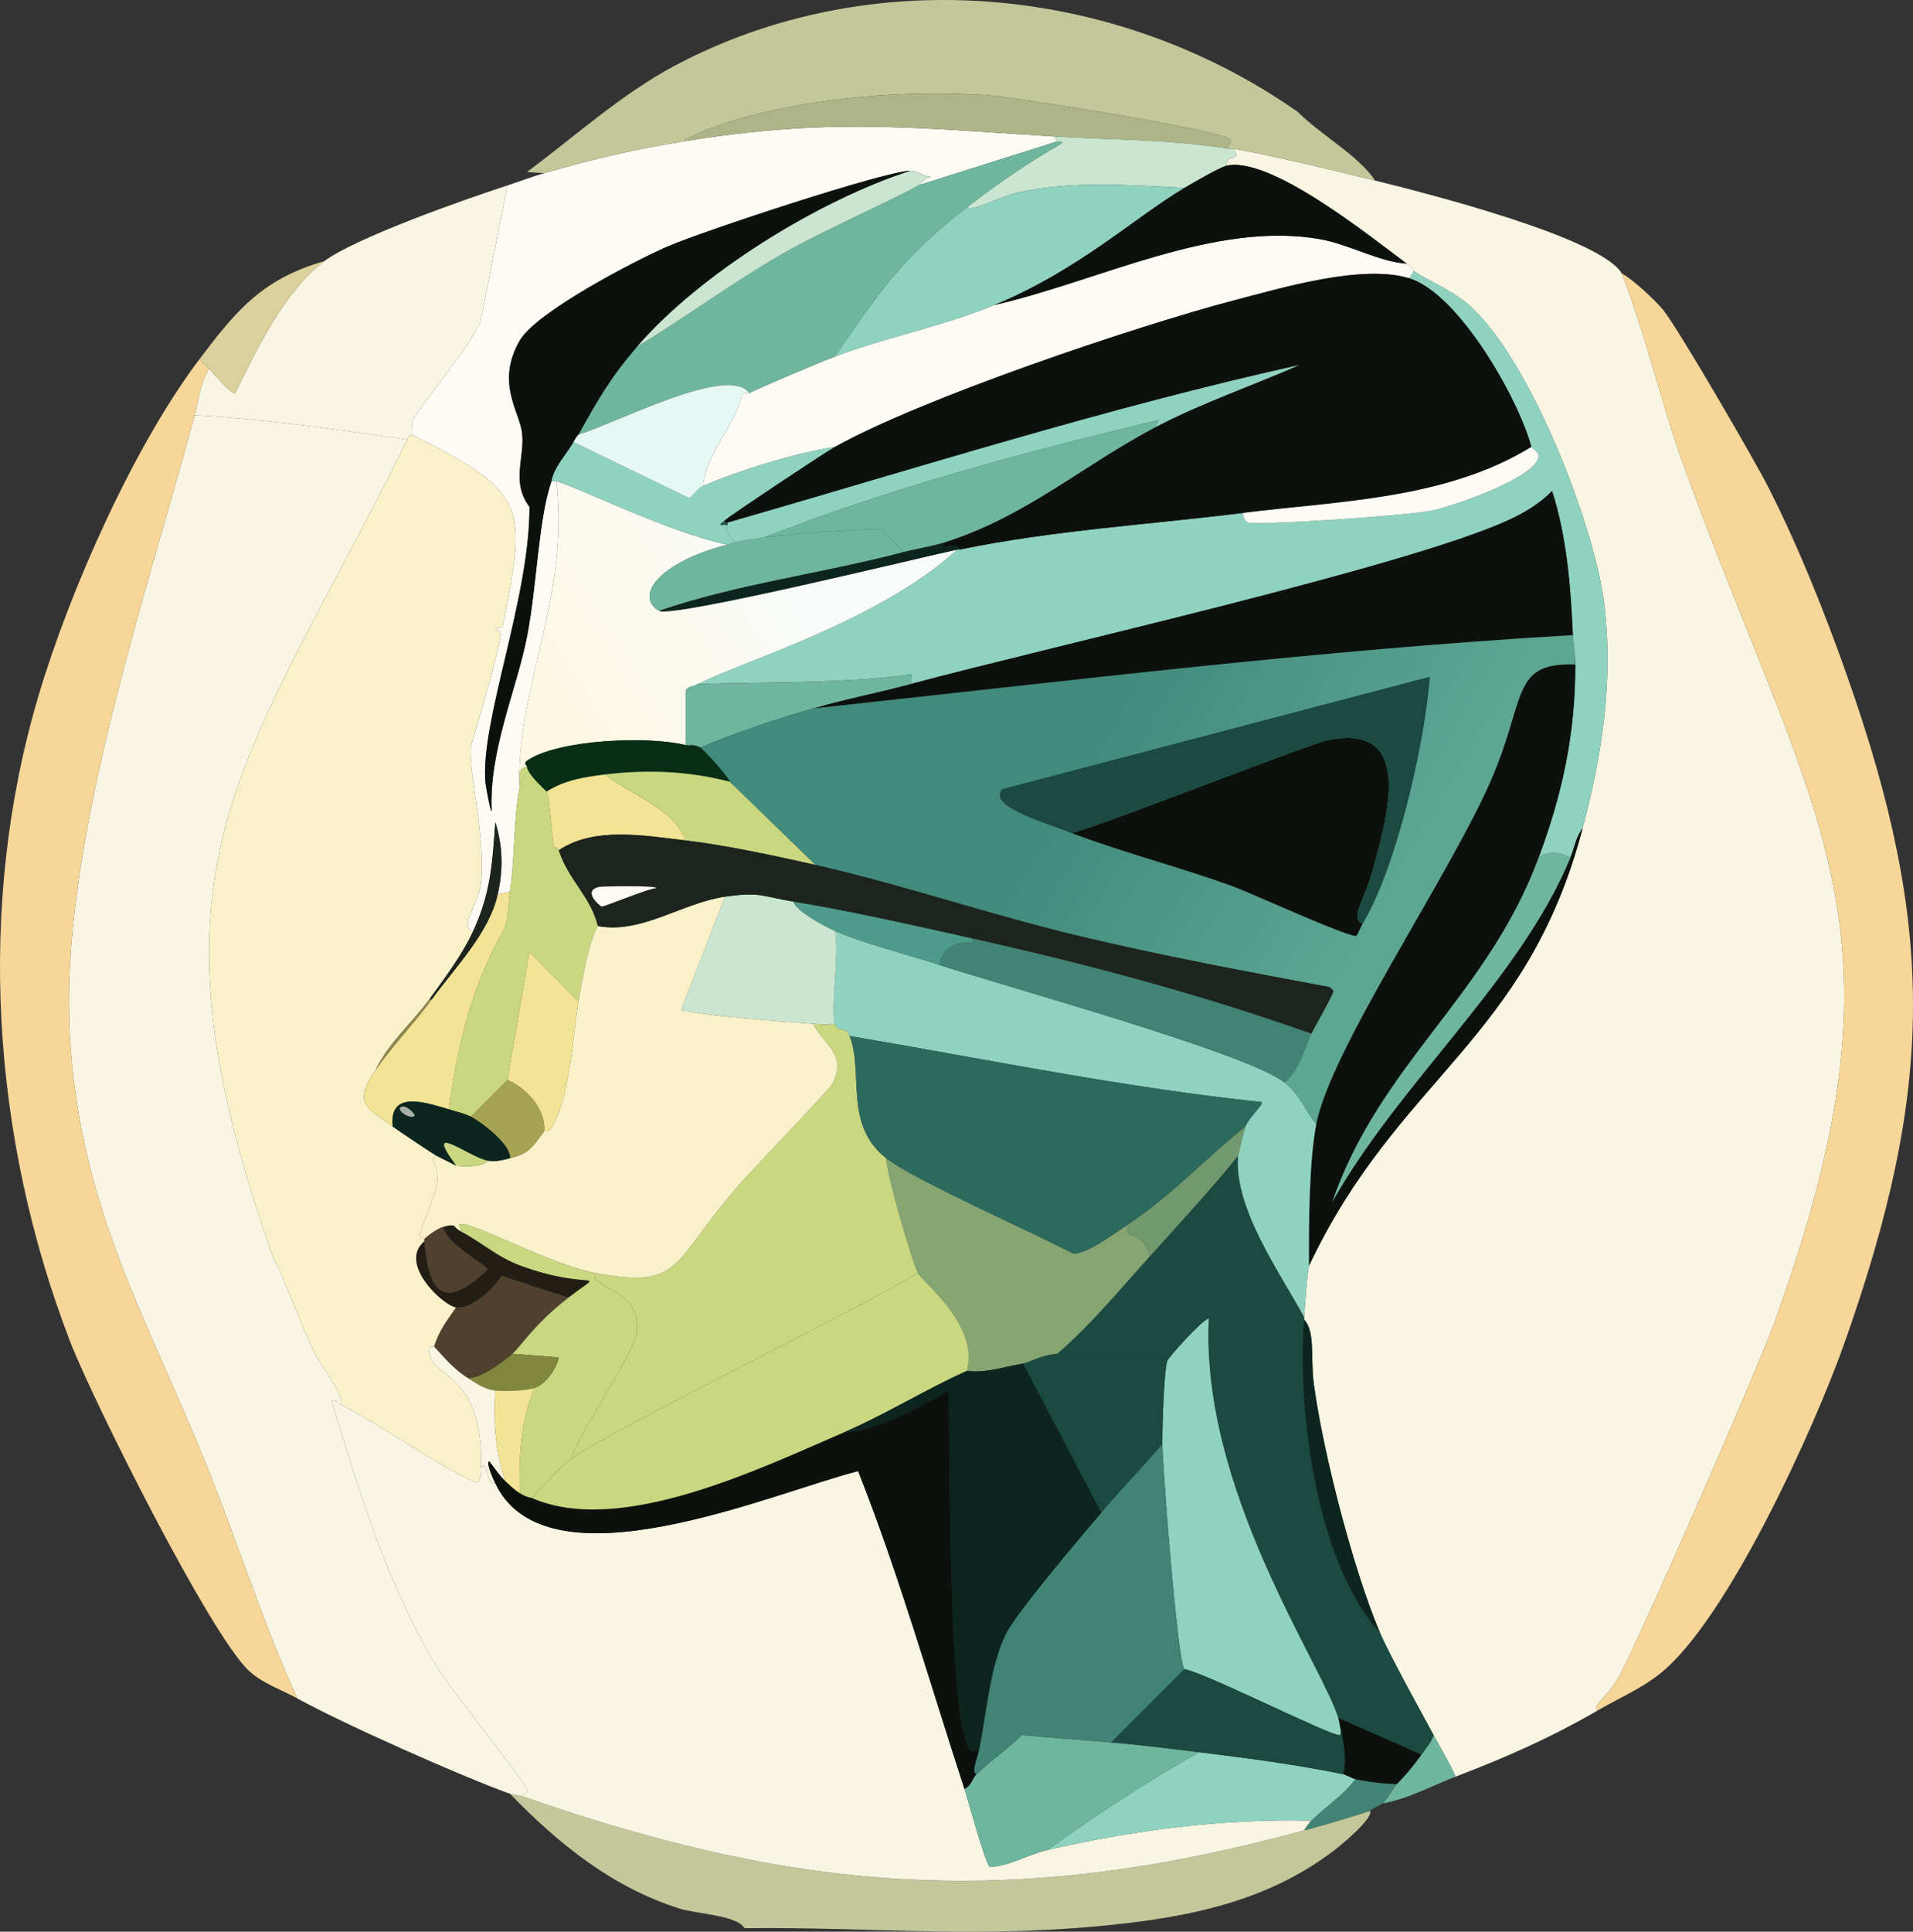 <?xml version="1.0" encoding="UTF-8"?><svg id="uuid-b4408271-31e4-4d8a-9d0e-747ab033be5b" xmlns="http://www.w3.org/2000/svg" xmlns:xlink="http://www.w3.org/1999/xlink" viewBox="0 0 391.257 394.952"><rect x="0" y="0" width="391.257" height="394.952" fill="#333333" stroke="none"/><defs><style>.uuid-efec60f4-d8bf-4afc-8d44-2a1964d04693{fill:url(#uuid-aae0901c-3984-4f97-bc58-df44bd0d001e);}.uuid-efec60f4-d8bf-4afc-8d44-2a1964d04693,.uuid-3dc5cddc-22de-4df7-90e4-74a5591a0b64,.uuid-538890f4-6350-4137-9630-271a90b751f5,.uuid-365efebd-56fd-46b4-8372-b3daff3376fa,.uuid-735b513a-ca0b-491f-9417-1b5103b659f3,.uuid-18827e9b-8fee-4c4d-a5d3-34da168988dd,.uuid-9e227dba-d76e-4385-9f0c-31840b4fe663,.uuid-7ab543af-fd13-40e7-9644-130966615710,.uuid-fa2feb2f-3957-4708-9e67-16e81624e26a,.uuid-5ecc1f0e-7c02-41d8-ba83-e4df12b202ed,.uuid-110cbe0e-882e-44bd-ba0c-0e6f797eaa3e,.uuid-4b1aec2f-0ac5-4f68-8d17-e9de720a9d1c,.uuid-1dfeb93a-a031-4ffc-9cf1-da48897096de,.uuid-f4dd3f93-70ce-4e71-b986-412460e5b0e3,.uuid-388d3bf6-b199-4aca-8bfe-34e576e06abc,.uuid-ff3f91b0-7c35-4bbc-8b08-6212f822cdd3,.uuid-9e8a008e-161c-41ec-9b72-520a283f032c,.uuid-947f25f9-2166-4fc3-8508-0267f096ee32,.uuid-8a8c7a56-2992-4f51-81d8-e57b73949a2f,.uuid-02ba17a2-f8b4-4462-a8eb-fb3ce64f673f,.uuid-7af5798e-4398-4619-ad5b-49661ea21d29,.uuid-f91fb1ad-904d-484f-86d0-2c218a85ba32,.uuid-7737646c-a9e9-4e54-98b5-a00ca278f016,.uuid-319713e8-9fe6-4582-9e5d-e38475273b4b,.uuid-26f3c3cd-5b38-4cc1-9cfd-a887b6dce06b,.uuid-bb358d57-bd07-4cc1-8e34-b69c0675100b,.uuid-49711fb7-b550-48cb-bd7b-0b0f0c7eb0a2,.uuid-0ac890a6-a567-471a-9691-7ae23ce17271,.uuid-c3c5daab-7fd1-4730-bca3-58093eb59a63,.uuid-223c336c-7fb7-4741-9896-0f2f0a50f0fc,.uuid-0be4a7ef-0f4c-4735-a8e6-bf9ed1d71799,.uuid-6d45c5e6-aa73-432f-a24b-abb4d774a85e{stroke-width:0px;}.uuid-3dc5cddc-22de-4df7-90e4-74a5591a0b64{fill:#dcd19c;}.uuid-538890f4-6350-4137-9630-271a90b751f5{fill:#082f16;}.uuid-365efebd-56fd-46b4-8372-b3daff3376fa{fill:#adb588;}.uuid-735b513a-ca0b-491f-9417-1b5103b659f3{fill:#85a573;}.uuid-18827e9b-8fee-4c4d-a5d3-34da168988dd{fill:#90d2c0;}.uuid-9e227dba-d76e-4385-9f0c-31840b4fe663{fill:#e6f8f4;}.uuid-7ab543af-fd13-40e7-9644-130966615710{fill:#f6d699;}.uuid-fa2feb2f-3957-4708-9e67-16e81624e26a{fill:#a8afa9;}.uuid-5ecc1f0e-7c02-41d8-ba83-e4df12b202ed{fill:url(#uuid-8fee3416-b660-4ab3-bfca-165cacdd6ea3);}.uuid-110cbe0e-882e-44bd-ba0c-0e6f797eaa3e{fill:#2b6a5d;}.uuid-4b1aec2f-0ac5-4f68-8d17-e9de720a9d1c{fill:#418374;}.uuid-1dfeb93a-a031-4ffc-9cf1-da48897096de{fill:#1a4a40;}.uuid-f4dd3f93-70ce-4e71-b986-412460e5b0e3{fill:#cae6d0;}.uuid-388d3bf6-b199-4aca-8bfe-34e576e06abc{fill:#0c251e;}.uuid-ff3f91b0-7c35-4bbc-8b08-6212f822cdd3{fill:#a6a453;}.uuid-9e8a008e-161c-41ec-9b72-520a283f032c{fill:#4e9b8b;}.uuid-947f25f9-2166-4fc3-8508-0267f096ee32{fill:#c9d880;}.uuid-8a8c7a56-2992-4f51-81d8-e57b73949a2f{fill:#91894e;}.uuid-02ba17a2-f8b4-4462-a8eb-fb3ce64f673f{fill:#fdfbf4;}.uuid-7af5798e-4398-4619-ad5b-49661ea21d29{fill:#1d241e;}.uuid-f91fb1ad-904d-484f-86d0-2c218a85ba32{fill:#f9f1ca;}.uuid-7737646c-a9e9-4e54-98b5-a00ca278f016{fill:#231e15;}.uuid-319713e8-9fe6-4582-9e5d-e38475273b4b{fill:#50412f;}.uuid-26f3c3cd-5b38-4cc1-9cfd-a887b6dce06b{fill:#81873e;}.uuid-bb358d57-bd07-4cc1-8e34-b69c0675100b{fill:#f8f6e2;}.uuid-49711fb7-b550-48cb-bd7b-0b0f0c7eb0a2{fill:#72996d;}.uuid-0ac890a6-a567-471a-9691-7ae23ce17271{fill:#f3e495;}.uuid-c3c5daab-7fd1-4730-bca3-58093eb59a63{fill:#2c5950;}.uuid-223c336c-7fb7-4741-9896-0f2f0a50f0fc{fill:#6fb69f;}.uuid-0be4a7ef-0f4c-4735-a8e6-bf9ed1d71799{fill:#0d110d;}.uuid-6d45c5e6-aa73-432f-a24b-abb4d774a85e{fill:#c4c799;}</style><linearGradient id="uuid-8fee3416-b660-4ab3-bfca-165cacdd6ea3" x1="154.381" y1="108.421" x2="106.377" y2="138.166" gradientUnits="userSpaceOnUse"><stop offset="0" stop-color="#f9fbfa"/><stop offset="1" stop-color="#fdf8e2"/></linearGradient><linearGradient id="uuid-aae0901c-3984-4f97-bc58-df44bd0d001e" x1="176.678" y1="113.896" x2="287.584" y2="178.674" gradientUnits="userSpaceOnUse"><stop offset=".444" stop-color="#418a7c"/><stop offset="1" stop-color="#5da692"/></linearGradient></defs><g id="uuid-ad22b6d2-7df4-4a57-bf09-bef02a9c8082"><path class="uuid-bb358d57-bd07-4cc1-8e34-b69c0675100b" d="M281.212,36.907c9.626,2.388,46.055,11.548,50.476,18.991,5.112,13.136,8.177,27.008,12.994,40.231,26.721,73.355,47.724,93.406,17.991,174.916-3.29,9.02-28.386,66.625-31.985,72.465-2.262,3.671-5.101,5.343-3.998,6.247-9.655,5.596-18.588,9.502-28.986,13.494-1.288-2.947-2.977-5.675-4.498-8.496-2.783-5.16-9.186-16.716-10.995-20.99-5.46-12.899-11.629-36.85-13.494-50.726-.731-5.442.355-10.769-1.999-13.244.013-.165-.015-.334,0-.5.312-3.499.44-7.027 1-10.495,18.276-38.645,44.467-45.848,55.973-89.457,3.923-14.87,6.243-29.782,4.498-45.228-1.841-16.298-15.262-50.802-27.737-61.72-3.869-3.387-8.712-5.078-11.245-6.997-.085-.064-.312-.622-1.499-1.499-7.446-5.498-28.035-22.194-36.982-19.99.352-2.688,3.446-.88,1.499-3.498,6.306.984,21.821,4.72,28.986,6.497Z"/><path class="uuid-bb358d57-bd07-4cc1-8e34-b69c0675100b" d="M83.307,89.882c-33.734,68.038-56.005,86.186-27.487,167.17,3.273,6.26,5.334,13.195,8.496,19.491,1.49,2.966,5.877,8.399,5.497,10.745-.768-.344-1.513-1.587-1.999-.75,5.83,18.76,11.518,38.102,21.989,54.974,2.31,3.722,17.772,22.985,17.991,24.488.157,1.077-.952.458-1,1.249-.324-.113-1.569-.166-2.499-.5-9.956-3.572-34.19-14.352-43.479-19.491-7.278-15.864-12.42-32.59-18.991-48.727-12.004-29.481-25.291-51.36-27.487-85.959-2.439-38.428,15.139-89.398,25.488-127.689,14.56.804,29.022,2.897,43.479,4.998Z"/><path class="uuid-7ab543af-fd13-40e7-9644-130966615710" d="M340.183,63.395c3.077,3.815,18.688,30.709,21.49,36.233,6.167,12.157,11.453,25.388,15.992,38.232,18.395,52.046,18.009,84.672-.5,136.934-6.085,17.183-23.919,56.568-37.732,67.468-3.859,3.045-8.525,5.051-12.744,7.496-1.103-.904,1.736-2.576,3.998-6.247,3.599-5.84,28.694-63.445,31.985-72.465,29.732-81.509,8.729-101.561-17.991-174.916-4.817-13.223-7.882-27.095-12.994-40.231,2.335,1.271,6.926,5.551,8.496,7.496Z"/><path class="uuid-7ab543af-fd13-40e7-9644-130966615710" d="M42.826,75.389c-1.904,2.807-2.146,6.341-2.999,9.495-10.348,38.291-27.926,89.26-25.488,127.689,2.196,34.599,15.482,56.478,27.487,85.959,6.571,16.136,11.712,32.862,18.991,48.727-3.252-1.799-6.883-2.945-9.745-5.497-7.873-7.019-32.177-55.646-36.732-67.468C-1.715,232.628-4.874,185.27,7.843,142.357c6.38-21.53,19.461-51.086,32.984-68.967.542.872,1.357,1.302,1.999,1.999Z"/><path class="uuid-02ba17a2-f8b4-4462-a8eb-fb3ce64f673f" d="M215.743,27.912c.07.258.416.904.5 1q-14.243,4.498-28.486,8.996c.959-.594,1.558-1.832,2.999-1.749-2.315-.002-2.486-1.252-4.498-1.249-5.142.006-42.768,12.465-49.726,15.493-6.723,2.925-26.878,13.398-30.235,19.241-4.979,8.663.038,14.573.5,18.991.533,5.096-2.294,9.98,1.499,14.993.089,18.714-10.18,44.048-8.996,56.473.043.45.959,5.794,1.249,5.747-.554-12.582,5.104-24.74,7.247-35.733,2.039-10.46,2.262-23.734,4.998-31.735.325.037.753-.073 1,0,2.005,18.599-3.578,32.165-6.497,48.727-.528,2.998-1.398,10.811-1,13.743-1.326,7.035-.943,14.42-1.999,21.49l-2.499.5c1.117-5.018,1.068-9.778-.5-14.743-.611,8.536-.898,14.362-4.498,22.239-3.104.076,1.133-6.271,1.499-9.246,1.196-9.715-2.501-23.013-1.999-28.486,2.139-7.251,4.405-14.6,5.997-21.989.223-1.037.156-1.708-1-1.999.121-.491,1.403-.012,1.499-.5,4.895-24.788,5.422-27.183-18.491-39.231.235-.443-.235-2.329,0-2.749,2.857-5.111,10.954-13.748,13.993-20.49l5.497-27.737c2.546-.828,4.876-1.743,7.496-2.499,9.927-2.864,18.243-4.831,28.486-6.497,29.902-4.864,46.651-2.803,75.964-1Z"/><path class="uuid-6d45c5e6-aa73-432f-a24b-abb4d774a85e" d="M106.796,367.249c57.279,20.031,101.03,23.051,159.923,6.997,4.531-1.235,9.03-2.536,13.494-3.998.662,1.368-4.927,6.212-7.247,7.996-12.593,9.685-27.259,13.199-42.729,14.993-28.957,3.358-50.688.699-77.963 1-1.528-2.658-9.68-2.881-13.244-3.998-13.797-4.323-24.854-13.303-34.733-23.489.93.334,2.175.387,2.499.5Z"/><path class="uuid-bb358d57-bd07-4cc1-8e34-b69c0675100b" d="M103.797,37.907l-5.497,27.737c-3.039,6.742-11.136,15.379-13.993,20.49-.235.42.235,2.306,0,2.749-.033.062-.902.203-1.0 1-14.457-2.101-28.919-4.194-43.479-4.998.853-3.155,1.095-6.689,2.999-9.495.743.807,4.335,5.193,5.247,4.998,4.386-8.853,10.159-20.963,18.241-26.987,6.472-4.824,28.841-12.682,37.482-15.493Z"/><path class="uuid-3dc5cddc-22de-4df7-90e4-74a5591a0b64" d="M66.315,53.399c-8.082,6.024-13.856,18.134-18.241,26.987-.912.196-4.504-4.19-5.247-4.998-.642-.698-1.457-1.127-1.999-1.999,7.457-9.86,12.782-16.336,25.488-19.99Z"/><path class="uuid-223c336c-7fb7-4741-9896-0f2f0a50f0fc" d="M297.704,363.251c-4.961,1.904-9.679,4.546-14.993,5.497,1.064-.797,2.116-3.071,2.999-3.998,2.056-2.162,3.26-3.548,4.998-5.997.923-1.302,1.976-2.441,2.499-3.998,1.521,2.82,3.21,5.549,4.498,8.496Z"/><path class="uuid-f91fb1ad-904d-484f-86d0-2c218a85ba32" d="M96.8,190.334c-2.183,4.778-5.896,9.751-8.996,13.993-3.545,4.852-8.389,8.906-10.995,14.493-4.72,6.93-1.774,7.577,3.498,11.494,1.267.941,8.506,5.769,8.996,5.997-1.788.86.681,1.854,0,6.247-.178,1.147-2.827,7.683-3.498,9.995.577.789.997.687 1.0.75.006.166-.014.335,0,.5-5.448,4.538,3.869,13.175,6.497,13.494-1.88,2.783-3.46,4.681-4.498,7.996-.053.171-1.957-.493-.5,2.749,1.71,3.804,11.067,3.974,9.995,23.739-.701,1.179.639,2.114-3.748,0-5.3-2.554-19.807-12.286-24.738-14.493.379-2.346-4.008-7.779-5.497-10.745-3.162-6.295-5.223-13.231-8.496-19.491-28.518-80.984-6.247-99.131,27.487-167.17.097-.797.966-.937 1-1,23.913,12.048,23.386,14.443,18.491,39.231-.096.488-1.379.009-1.499.5,1.155.291,1.223.963 1,1.999-1.592,7.39-3.858,14.738-5.997,21.989-.502,5.473,3.195,18.771,1.999,28.486-.366,2.974-4.603,9.322-1.499,9.246Z"/><path class="uuid-bb358d57-bd07-4cc1-8e34-b69c0675100b" d="M69.813,287.287c4.931,2.208,19.438,11.939,24.738,14.493,4.387,2.114,3.048,1.179,3.748,0,.278-.468-.615-2.082.75-1.999.599.036.602,3.725,2.249,3.498,10.607,22.25,57.005,1.82,74.214-2.499,8.393,21.202,14.649,43.273,21.74,64.969.69,2.111,4.369,15.716,5.247,15.992,4.183-.288,7.749-2.576,11.744-3.498,17.582-4.056,35.916-6.447,53.974-5.997-.52.523-1.07,1.371-1.499,1.999-58.893,16.054-102.644,13.034-159.923-6.997.048-.791,1.157-.173 1-1.249-.219-1.503-15.682-20.767-17.991-24.488-10.471-16.872-16.16-36.214-21.989-54.974.486-.837,1.231.406,1.999.75Z"/><path class="uuid-6d45c5e6-aa73-432f-a24b-abb4d774a85e" d="M281.212,36.907c-7.165-1.777-22.68-5.513-28.986-6.497-.32-.05-.679.048-1,0-.289-.739.965-1.313.25-1.999-1.949-1.869-44.591-8.679-49.976-8.996-16.266-.956-33.22.32-48.976,4.498-2.624.696-11.328,3.462-12.744,4.998-10.244,1.666-18.559,3.633-28.486,6.497l-3.498-.25c9.756-7.265,19.456-16.023,30.235-21.74,40.26-21.35,90.411-16.521,127.439,9.495,4.476,4.519,12.65,9.09,15.742,13.993Z"/><path class="uuid-365efebd-56fd-46b4-8372-b3daff3376fa" d="M251.226,30.41c-13.288-2.008-22.828-1.72-35.483-2.499-29.312-1.804-46.062-3.864-75.964 1,1.416-1.536,10.12-4.302,12.744-4.998,15.756-4.177,32.71-5.454,48.976-4.498,5.385.317,48.027,7.127,49.976,8.996.715.686-.539,1.26-.25,1.999Z"/><path class="uuid-bb358d57-bd07-4cc1-8e34-b69c0675100b" d="M88.804,275.293c2.14,2.366,4.228,4.81,6.997,6.497,1.874,1.142,3.199,2.206,5.497,2.499-.343,6.409-.012,12.391,1.999,18.491-1.239-1.136-2.18-2.708-3.248-3.998-.751.275,1.01,3.997,1.249,4.498-1.647.227-1.65-3.462-2.249-3.498-1.364-.083-.472,1.531-.75,1.999,1.071-19.764-8.285-19.934-9.995-23.739-1.457-3.242.446-2.578.5-2.749Z"/><path class="uuid-4b1aec2f-0ac5-4f68-8d17-e9de720a9d1c" d="M285.71,364.75c-.882.927-1.935,3.201-2.999,3.998-.593.444-1.661.758-2.499,1.499-4.463,1.462-8.963,2.763-13.494,3.998.429-.628.979-1.476,1.499-1.999,2.905-2.921,6.496-5.147,8.996-8.496,2.766.583,5.664.938,8.496 1Z"/><path class="uuid-18827e9b-8fee-4c4d-a5d3-34da168988dd" d="M289.208,55.398c2.533,1.919,7.375,3.61,11.245,6.997,12.475,10.919,25.895,45.422,27.737,61.72,1.745,15.446-.575,30.358-4.498,45.228-1.365,1.747-1.678,4.005-2.499,5.997-1.857-.946-4.36-1.547-6.497,0,4.923-13.305,7.485-25.255,7.496-39.481.002-2.078-.411-4.021-.5-5.997-.45-9.962-1.211-19.904-4.248-29.486-2.49,2.598-5.772,4.525-8.996,5.997-21.032,9.601-92.967,25.659-122.191,33.484l.25-1.999c-14.349,1.974-29.177,1.496-43.729,1.999,8.011-4.33,36.799-12.631,52.975-27.487h.5c19.145-3.951,38.624-5.093,57.972-7.496.045.785.326,1.874,1.249,1.999,3.614.49,32.45-1.477,37.482-2.499,3.754-.762,21.714-6.764,21.74-11.245-.063-.633-1.47-1.638-1.499-1.749-2.568-9.765-14.846-31.386-24.988-34.483l1-1.499Z"/><path class="uuid-1dfeb93a-a031-4ffc-9cf1-da48897096de" d="M266.719,269.296c-.015.165.013.334,0,.5-1.444,18.402,2.518,49.814,15.493,63.969,1.809,4.274,8.211,15.83,10.995,20.99-.522,1.557-1.575,2.696-2.499,3.998l-16.992-7.496c-3.358-10.932-28.222-46.818-26.487-81.711-1.679.656-8.249,8.033-8.496,8.746.005-.337.121-.911-.25-1-3.825-.91-17.006,1.064-22.239-.5,6.979-6.056,12.827-13.159,18.991-19.99,6.101-6.761,12.254-13.409,17.991-20.49-.869,10.768,8.458,23.657,13.494,32.984Z"/><path class="uuid-02ba17a2-f8b4-4462-a8eb-fb3ce64f673f" d="M287.709,53.899c1.188.877,1.415,1.435,1.499,1.499l-1,1.499c-9.583-2.927-25.862,1.915-35.733,4.498-20.158,5.274-64.129,20.134-81.711,29.986-7.892,1.187-19.613,4.793-26.987,7.996.647-6.768,6.448-12.014,7.996-18.741.358-.519,1.287-.106,1.499-.25.997-.673,14.746-6.463,17.492-7.496,10.606-3.992,22.023-6.174,32.484-10.495,21.26-4.823,45.103-17.305,66.718-13.494,5.975,1.054,12.12,4.647,17.741,4.998Z"/><path class="uuid-0be4a7ef-0f4c-4735-a8e6-bf9ed1d71799" d="M322.192,135.86c-.011,14.226-2.573,26.176-7.496,39.481-10.474,28.304-32.582,42.3-42.23,70.466,13.59-24.318,38.411-45.426,48.727-70.466.821-1.992,1.134-4.25,2.499-5.997-11.506,43.609-37.697,50.812-55.973,89.457-.025-8.381-.016-21.071,1.499-28.986,2.893-15.114,26.778-50.081,35.483-69.717,7.627-17.205,4.095-24.712,17.492-24.238Z"/><path class="uuid-18827e9b-8fee-4c4d-a5d3-34da168988dd" d="M192.254,197.33c13.278,4.356,62.894,17.987,70.466,23.988,3.436,2.723,3.944,5.483,6.497,8.496-1.515,7.915-1.524,20.605-1.499,28.986-.559,3.468-.687,6.996-1,10.495-5.035-9.327-14.363-22.216-13.494-32.984.025-.308,1.321-5.553,1.499-5.997.819-2.04,3.888-4.56,3.248-4.998-28.319-2.969-56.162-8.759-84.21-13.494-.941-2.342-2.465-.44-2.999-2.499-.897-3.459.962-14.485,0-18.991,5.197,2.355,15.296,4.965,21.49,6.997Z"/><path class="uuid-0be4a7ef-0f4c-4735-a8e6-bf9ed1d71799" d="M287.709,53.899c-5.621-.35-11.766-3.944-17.741-4.998-21.615-3.812-45.458,8.671-66.718,13.494,17.318-7.153,28.565-17.759,38.981-23.988,1.628-.973,7.119-4.159,8.496-4.498,8.948-2.204,29.537,14.492,36.982,19.99Z"/><path class="uuid-f4dd3f93-70ce-4e71-b986-412460e5b0e3" d="M251.226,30.41c.32.048.68-.05 1,0,1.947,2.619-1.148.811-1.499,3.498-1.377.339-6.868,3.524-8.496,4.498-11.271-.566-23.156-1.509-34.234 1-3.58.811-8.985,3.933-10.245,2.999,6.132-4.759,12.499-9.143,19.241-12.994.677-.686-.683-.424-.75-.5-.083-.096-.43-.741-.5-1,12.655.779,22.195.491,35.483,2.499Z"/><path class="uuid-388d3bf6-b199-4aca-8bfe-34e576e06abc" d="M282.211,333.765c-12.975-14.155-16.936-45.567-15.493-63.969,2.354,2.474,1.268,7.802,1.999,13.244,1.864,13.876,8.033,37.827,13.494,50.726Z"/><path class="uuid-5ecc1f0e-7c02-41d8-ba83-e4df12b202ed" d="M148.775,111.372c-14.077,3.574-19.047,10.575-13.993,13.494,2.696,1.557,53.914-11.015,60.971-12.494-16.176,14.856-44.963,23.157-52.975,27.487-1.06.573-1.881.375-2.499,1.249v11.245c-7.57-1.92-25.678-1.2-32.235,2.999-1.317.843-.064,1.22-.25,1.499-.054.081-1.046-.318-1.499,1.249-.189.653.156,1.921,0,2.749-.399-2.933.471-10.745 1-13.743,2.919-16.562,8.502-30.127,6.497-48.727,5.096,1.51,22.908,10.435,34.983,12.994Z"/><path class="uuid-223c336c-7fb7-4741-9896-0f2f0a50f0fc" d="M216.243,28.911c.066.076,1.427-.187.75.5-6.742,3.85-13.109,8.235-19.241,12.994-12.966,10.064-17.658,16.912-26.987,30.485-2.745,1.033-16.495,6.823-17.492,7.496-4.251-5.87-26.3,5.706-34.983,8.496,4.033-7.227,6.439-11.554,11.994-17.991,10.067-6.091,19.521-13.121,29.736-18.991,8.715-5.008,23.796-11.55,27.737-13.993q14.243-4.498,28.486-8.996Z"/><path class="uuid-0be4a7ef-0f4c-4735-a8e6-bf9ed1d71799" d="M186.257,34.908c-18.858,6.079-43.055,21.013-55.973,35.983-5.555,6.437-7.961,10.764-11.994,17.991-.044.079-.277.146-1,1.499-1.178,2.207-3.962,5.021-4.498,7.996-2.735,8.001-2.959,21.275-4.998,31.735-2.142,10.993-7.801,23.151-7.247,35.733-.29.047-1.207-5.298-1.249-5.747-1.184-12.425,9.085-37.759,8.996-56.473-3.793-5.013-.967-9.897-1.499-14.993-.462-4.418-5.479-10.327-.5-18.991,3.358-5.843,23.513-16.316,30.235-19.241,6.958-3.027,44.584-15.486,49.726-15.493Z"/><path class="uuid-947f25f9-2166-4fc3-8508-0267f096ee32" d="M107.795,156.85c.312,1.766,3.875,4.702,3.998,4.998.644,1.539,1.029,8.597,1.499,11.245.414.436.752-.026 1.0.75,1.948,6.103,6.508,9.391,7.996,15.493-1.867,3.164-3.239,11.013-3.998,15.493l-9.995-10.245q-2.249,13.119-4.498,26.237-3.748,3.748-7.496,7.496c-1.115-.578-3.207-1.121-4.498-1.499,1.714-13.102,4.826-25.689,11.494-37.232.71-2.354.644-4.868 1-7.247,1.056-7.07.673-14.455,1.999-21.49.156-.827-.189-2.095,0-2.749.453-1.567,1.445-1.168,1.499-1.249Z"/><path class="uuid-0ac890a6-a567-471a-9691-7ae23ce17271" d="M104.297,182.337c-.355,2.379-.289,4.892-1,7.247-6.669,11.543-9.781,24.13-11.494,37.232-4.597-1.348-12.251-4.077-11.494,3.498-5.272-3.918-8.218-4.564-3.498-11.494,3.39-4.978,7.905-9.576,11.494-14.493,4.716-6.459,11.728-13.562,13.494-21.49l2.499-.5Z"/><path class="uuid-18827e9b-8fee-4c4d-a5d3-34da168988dd" d="M143.778,99.377c7.374-3.203,19.095-6.809,26.987-7.996-2.242,1.256-21.503,14.068-22.489,14.993-1.011.948-1.702.952.5 1.0.018.399-1.171.565,1.499,3.498-.296.065-.671.29-1.499.5-12.075-2.558-29.887-11.484-34.983-12.994-.246-.073-.674.037-1,0,.536-2.976,3.32-5.789,4.498-7.996q11.869,5.747,23.739,11.494c.759-.664,1.975-2.163,2.749-2.499Z"/><path class="uuid-f4dd3f93-70ce-4e71-b986-412460e5b0e3" d="M187.757,37.907c-3.94,2.443-19.022,8.985-27.737,13.993-10.214,5.87-19.669,12.9-29.736,18.991,12.918-14.969,37.115-29.904,55.973-35.983,2.012-.002,2.183,1.247,4.498,1.249-1.441-.083-2.04,1.155-2.999,1.749Z"/><path class="uuid-7af5798e-4398-4619-ad5b-49661ea21d29" d="M101.798,182.837c-1.765,7.928-8.778,15.031-13.494,21.49h-.5c3.1-4.243,6.813-9.215,8.996-13.993,3.6-7.878,3.886-13.703,4.498-22.239,1.568,4.965,1.617,9.725.5,14.743Z"/><path class="uuid-18827e9b-8fee-4c4d-a5d3-34da168988dd" d="M274.715,362.751c.636.13,1.857.864,2.499 1-2.499,3.349-6.091,5.574-8.996,8.496-18.058-.449-36.392,1.941-53.974,5.997,9.991-7.223,20.269-13.912,30.985-19.99,9.894,1.219,19.71,2.494,29.486,4.498Z"/><path class="uuid-0be4a7ef-0f4c-4735-a8e6-bf9ed1d71799" d="M290.707,358.753c-1.738,2.449-2.941,3.836-4.998,5.997-2.832-.061-5.73-.417-8.496-1-.641-.135-1.862-.869-2.499-1.0.747-2.826.15-6.234-.5-8.996-.181-.77-.346-1.998-.5-2.499l16.992,7.496Z"/><path class="uuid-0be4a7ef-0f4c-4735-a8e6-bf9ed1d71799" d="M288.208,56.898c10.142,3.097,22.42,24.718,24.988,34.483-17.428,10.725-39.214,11.039-58.972,13.494-19.349,2.403-38.827,3.545-57.972,7.496-.546-2.098-4.272.918-2.999-1.499,16.503-5.215,28.224-15.715,42.979-23.489,9.443-4.975,19.763-8.449,29.486-12.744-39.26,8.711-78.121,21.051-116.944,32.235-.015-.032-.554.116-.5-.5.986-.924,20.248-13.737,22.489-14.993,17.582-9.851,61.553-24.712,81.711-29.986,9.871-2.583,26.15-7.425,35.733-4.498Z"/><path class="uuid-0be4a7ef-0f4c-4735-a8e6-bf9ed1d71799" d="M321.692,129.863c-52.021,3.011-103.643,9.433-155.425,14.993,6.636-1.942,13.349-3.219,19.99-4.998,29.224-7.825,101.159-23.883,122.191-33.484,3.224-1.472,6.505-3.399,8.996-5.997,3.037,9.582,3.798,19.524,4.248,29.486Z"/><path class="uuid-223c336c-7fb7-4741-9896-0f2f0a50f0fc" d="M321.193,175.341c-10.316,25.04-35.136,46.149-48.727,70.466,9.648-28.167,31.756-42.162,42.23-70.466,2.137-1.547,4.639-.946,6.497,0Z"/><path class="uuid-223c336c-7fb7-4741-9896-0f2f0a50f0fc" d="M186.257,139.858c-6.641,1.778-13.355,3.056-19.99,4.998-7.773,2.274-15.54,4.796-22.989,7.996-1.516-.804-2.228-.304-2.999-.5v-11.245c.618-.875,1.439-.676,2.499-1.249,14.552-.503,29.38-.025,43.729-1.999l-.25,1.999Z"/><path class="uuid-02ba17a2-f8b4-4462-a8eb-fb3ce64f673f" d="M254.225,104.875c19.758-2.454,41.544-2.768,58.972-13.494.029.111,1.436,1.116,1.499,1.749-.025,4.481-17.986,10.482-21.74,11.245-5.032,1.022-33.868,2.989-37.482,2.499-.923-.125-1.204-1.214-1.249-1.999Z"/><path class="uuid-388d3bf6-b199-4aca-8bfe-34e576e06abc" d="M193.254,110.872c-1.273,2.417,2.453-.598,2.999,1.499h-.5c-7.057,1.479-58.275,14.051-60.971,12.494,16.248-5.527,33.417-7.631,49.976-11.994,2.777-.732,5.754-1.133,8.496-1.999Z"/><path class="uuid-18827e9b-8fee-4c4d-a5d3-34da168988dd" d="M273.715,351.256c.154.501.319,1.729.5,2.499.006.307.114.949-.25 1-1.708.239-27.371-12.698-31.735-13.494-1.422-1.821-4.442-40.999-4.498-45.978-.036-3.196.327-15.051 1-16.992.247-.713,6.817-8.09,8.496-8.746-1.735,34.893,23.129,70.779,26.487,81.711Z"/><path class="uuid-1dfeb93a-a031-4ffc-9cf1-da48897096de" d="M216.243,276.792c5.233,1.563,18.414-.41,22.239.5.371.088.255.663.25 1-.672,1.941-1.035,13.795-1,16.992-4.093,4.702-8.457,9.251-12.494,13.993q-7.996-15.243-15.992-30.485c1.092-.174,3.557-1.741,6.997-1.999Z"/><path class="uuid-735b513a-ca0b-491f-9417-1b5103b659f3" d="M230.736,250.305c-1.227,3.83,2.7.433,4.498,6.497-6.164,6.831-12.011,13.934-18.991,19.99-3.44.258-5.905,1.825-6.997,1.999-3.839.612-7.492,2.003-11.494,1.499,2.596-9.28-8.887-18.011-9.995-19.99-1.045-1.866-6.427-20.003-6.497-23.489,5.689,4.436,29.737,15.033,38.232,19.491,2.807.163,8.699-4.316,11.245-5.997Z"/><path class="uuid-49711fb7-b550-48cb-bd7b-0b0f0c7eb0a2" d="M254.724,230.314c-.178.444-1.474,5.689-1.499,5.997-5.737,7.081-11.891,13.729-17.991,20.49-1.797-6.064-5.725-2.666-4.498-6.497,8.748-5.777,15.849-13.491,23.988-19.99Z"/><path class="uuid-18827e9b-8fee-4c4d-a5d3-34da168988dd" d="M242.23,38.407c-10.417,6.23-21.663,16.835-38.981,23.988-10.461,4.321-21.878,6.503-32.484,10.495,9.329-13.573,14.021-20.421,26.987-30.485,1.26.934,6.665-2.188,10.245-2.999,11.077-2.509,22.963-1.566,34.234-1Z"/><path class="uuid-9e227dba-d76e-4385-9f0c-31840b4fe663" d="M153.273,80.386c-.213.144-1.141-.269-1.499.25-1.548,6.727-7.349,11.973-7.996,18.741-.773.336-1.99,1.834-2.749,2.499q-11.869-5.747-23.739-11.494c.722-1.353.956-1.421 1-1.499,8.683-2.79,30.732-14.366,34.983-8.496Z"/><path class="uuid-947f25f9-2166-4fc3-8508-0267f096ee32" d="M170.765,209.324c.534,2.059,2.057.157,2.999,2.499,2.952,7.345-1.286,18.139,7.496,24.988.07,3.486,5.452,21.623,6.497,23.489-13.632,8.021-63.592,32.595-70.966,37.982,1.74-5.706,13.077-21.523,13.494-26.237.761-8.617-10.187-8.782-8.496-11.744,18.313,3.323,15.124-2.032,29.986-18.741,2.606-2.93,17.864-18.782,18.491-19.99,3.053-5.888-1.546-7.671-3.998-12.244,1.334.101,3.228.276,4.498,0Z"/><path class="uuid-110cbe0e-882e-44bd-ba0c-0e6f797eaa3e" d="M254.724,230.314c-8.139,6.499-15.241,14.213-23.988,19.99-2.546,1.682-8.438,6.16-11.245,5.997-8.495-4.458-32.543-15.054-38.232-19.491-8.782-6.849-4.545-17.643-7.496-24.988,28.048,4.735,55.89,10.525,84.21,13.494.639.438-2.43,2.957-3.248,4.998Z"/><path class="uuid-4b1aec2f-0ac5-4f68-8d17-e9de720a9d1c" d="M268.218,211.323c-1.548,3.373-2.449,7.435-5.497,9.995-7.572-6.001-57.188-19.633-70.466-23.988.111-3.322,3.341-5.051,6.747-4.498l-.25-1c23.54,5.249,46.711,11.406,69.467,19.491Z"/><path class="uuid-f4dd3f93-70ce-4e71-b986-412460e5b0e3" d="M162.269,184.336c.668,2.005,6.085,4.905,8.496,5.997.962,4.506-.897,15.531,0,18.991-1.27.276-3.164.101-4.498,0-8.991-.682-18.084-1.247-26.987-2.749l8.996-23.239c7.402-1.074,7.734.009,13.993 1Z"/><path class="uuid-9e8a008e-161c-41ec-9b72-520a283f032c" d="M198.751,191.833l.25 1c-3.405-.554-6.636,1.176-6.747,4.498-6.194-2.032-16.293-4.641-21.49-6.997-2.411-1.093-7.828-3.992-8.496-5.997,10.802,1.71,25.502,5.048,36.482,7.496Z"/><path class="uuid-f91fb1ad-904d-484f-86d0-2c218a85ba32" d="M148.276,183.337l-8.996,23.239c8.903,1.502,17.997,2.067,26.987,2.749,2.452,4.574,7.051,6.356,3.998,12.244-.627,1.209-15.886,17.061-18.491,19.99-14.861,16.709-11.672,22.064-29.986,18.741-9.168-1.663-25.789-10.856-27.737-9.995-.571.252.453.533.25,1.499-1.991-1.013-.634-1.643-3.498-1-1.04.234-3.118,1.663-3.998,2.499-.002-.062-.422.039-1-.75.672-2.312,3.321-8.849,3.498-9.995.681-4.393-1.788-5.387,0-6.247.838.39,3.778,1.958,3.998,1.999,1.43.264,5.713.289,6.497-1,1.647.253,2.929-.112,4.498-.5,4.096-1.012,4.659-2.435,6.997-5.497.051-.067.865.269,1.499-.75,3.801-6.107,4.292-18.626,5.497-25.738.759-4.48,2.131-12.329,3.998-15.493,8.822,1.694,17.225-4.726,25.988-5.997Z"/><path class="uuid-319713e8-9fe6-4582-9e5d-e38475273b4b" d="M116.291,265.298c-7.028,5.436-9.621,9.864-11.494,11.494-2.328,2.027-6.157,4.838-8.996,4.998-2.768-1.687-4.856-4.131-6.997-6.497,1.038-3.315,2.618-5.213,4.498-7.996,3.099.375,7.774-3.906,9.246-6.497q6.872,2.249,13.743,4.498Z"/><path class="uuid-7737646c-a9e9-4e54-98b5-a00ca278f016" d="M94.302,251.804c4.031,2.052,7.304,5.189,12.244,6.997,14.614,5.348,17.667.37,9.745,6.497q-6.872-2.249-13.743-4.498c-1.472,2.591-6.146,6.872-9.246,6.497-2.628-.318-11.945-8.956-6.497-13.494.951,11.062,4.128,14.069,12.994,5.747-.001-.682-9.388-5.834-8.996-8.746,2.865-.644,1.508-.014,3.498 1Z"/><path class="uuid-319713e8-9fe6-4582-9e5d-e38475273b4b" d="M86.805,253.803c-.014-.165.006-.334,0-.5.88-.836,2.958-2.265,3.998-2.499-.393,2.912,8.995,8.063,8.996,8.746-8.865,8.322-12.043,5.315-12.994-5.747Z"/><path class="uuid-8a8c7a56-2992-4f51-81d8-e57b73949a2f" d="M88.304,204.327c-3.59,4.917-8.104,9.515-11.494,14.493,2.606-5.587,7.449-9.641,10.995-14.493h.5Z"/><path class="uuid-0be4a7ef-0f4c-4735-a8e6-bf9ed1d71799" d="M200.251,357.753c-.403,2.012-1.664,4.644-.5,4.998-.913.883-1.105,2.504-2.499,2.999-7.091-21.696-13.347-43.767-21.74-64.969-17.209,4.319-63.608,24.749-74.214,2.499-.239-.501-2-4.222-1.249-4.498,1.068,1.29,2.009,2.862,3.248,3.998.916.84,1.948,1.843,2.999,2.499,1.434.894,2.376.946,2.499 1,18.044,7.887,46.621-6.013,63.969-13.494,4.693.432,16.223-5.403,21.24-8.496.492,13.436-.186,61.846,3.748,72.215.612,1.612,1.03,1.775,2.499,1.249Z"/><path class="uuid-223c336c-7fb7-4741-9896-0f2f0a50f0fc" d="M227.238,356.254c5.929.496,12.075,1.27,17.991,1.999-10.716,6.078-20.995,12.767-30.985,19.99-3.996.922-7.562,3.21-11.744,3.498-.879-.276-4.558-13.881-5.247-15.992,1.394-.494,1.585-2.115,2.499-2.999,2.839-2.745,6.399-5.202,9.246-7.996,6.074.564,12.164.991,18.241,1.499Z"/><path class="uuid-223c336c-7fb7-4741-9896-0f2f0a50f0fc" d="M184.758,112.871c-16.558,4.363-33.728,6.468-49.976,11.994-5.054-2.919-.084-9.919,13.993-13.494.828-.21,1.203-.435,1.499-.5,1.938-.423,4.027-.701,5.997-1,3.353-.507,22.082-2.093,24.238-1.499l4.248,4.498Z"/><path class="uuid-538890f4-6350-4137-9630-271a90b751f5" d="M140.279,152.352c.77.195,1.482-.305,2.999.5.407.216,5.652,5.801,5.997,6.997-8.307-2.205-16.962-2.541-25.488-1.499-4.241.518-8.312,1.155-11.994,3.498-.124-.295-3.686-3.232-3.998-4.998.186-.279-1.067-.656.25-1.499,6.557-4.199,24.665-4.919,32.235-2.999Z"/><path class="uuid-0ac890a6-a567-471a-9691-7ae23ce17271" d="M118.29,204.827c-1.205,7.112-1.696,19.631-5.497,25.738-.634,1.019-1.448.683-1.499.75.444-4.312-3.508-8.819-7.496-10.495q2.249-13.119,4.498-26.237l9.995,10.245Z"/><path class="uuid-0ac890a6-a567-471a-9691-7ae23ce17271" d="M123.787,158.349c5.336,4.313,13.854,6.715,16.492,13.494-8.298-.962-18.722-2.922-25.988,1.999-.247-.775-.586-.313-1-.75-.47-2.648-.855-9.705-1.499-11.245,3.682-2.343,7.753-2.98,11.994-3.498Z"/><path class="uuid-18827e9b-8fee-4c4d-a5d3-34da168988dd" d="M236.233,87.383l.75-1.499c-27.261,6.469-54.517,13.806-80.711,23.988-1.97.298-4.059.576-5.997 1-2.67-2.933-1.482-3.099-1.499-3.498-.009-.192.043-.412,0-.5,38.823-11.183,77.684-23.524,116.944-32.235-9.723,4.295-20.043,7.769-29.486,12.744Z"/><path class="uuid-c3c5daab-7fd1-4730-bca3-58093eb59a63" d="M148.775,106.874c.043.088-.009.307,0,.5-2.202-.048-1.511-.052-.5-1-.054.616.484.468.5.5Z"/><path class="uuid-1dfeb93a-a031-4ffc-9cf1-da48897096de" d="M242.23,341.261c4.364.796,30.027,13.732,31.735,13.494.364-.051.256-.693.25-1.0.65,2.761,1.246,6.17.5,8.996-9.776-2.004-19.592-3.278-29.486-4.498-5.916-.729-12.063-1.503-17.991-1.999l14.993-14.993Z"/><path class="uuid-efec60f4-d8bf-4afc-8d44-2a1964d04693" d="M321.692,129.863c.089,1.976.501,3.919.5,5.997-13.397-.473-9.864,7.034-17.492,24.238-8.705,19.635-32.59,54.603-35.483,69.717-2.552-3.013-3.061-5.773-6.497-8.496,3.049-2.56,3.949-6.622,5.497-9.995.532-1.16,4.651-8.279,4.498-8.746l-.75-.75c-17.189-3.217-34.466-6.427-51.475-10.495-17.971-4.298-35.739-10.388-53.724-14.493l-17.492-16.992c-.346-1.195-5.59-6.781-5.997-6.997,7.449-3.2,15.216-5.722,22.989-7.996,51.783-5.56,103.404-11.981,155.425-14.993Z"/><path class="uuid-0be4a7ef-0f4c-4735-a8e6-bf9ed1d71799" d="M278.713,188.834c-.476.793-.789,1.695-1.249,2.499-1.297.529-21.73-8.804-24.988-9.995-10.93-3.995-22.364-6.883-33.234-10.995,9.912-2.968,48.083-18.118,52.225-18.991,18.498-3.898,11.915,16.813,9.246,26.737-1.548,5.754-4.768,9.709-1.999,10.745Z"/><path class="uuid-1dfeb93a-a031-4ffc-9cf1-da48897096de" d="M278.713,188.834c-2.769-1.036.451-4.991,1.999-10.745,2.67-9.924,9.252-30.636-9.246-26.737-4.142.873-42.313,16.023-52.225,18.991-6.641-2.512-17.21-5.587-14.243-8.996q43.729-11.494,87.458-22.989c-1.096,13.848-6.817,38.941-13.743,50.476Z"/><path class="uuid-947f25f9-2166-4fc3-8508-0267f096ee32" d="M149.275,159.848l17.492,16.992c-7.841-1.789-18.672-4.091-26.487-4.998-2.638-6.778-11.156-9.181-16.492-13.494,8.526-1.042,17.18-.706,25.488,1.499Z"/><path class="uuid-223c336c-7fb7-4741-9896-0f2f0a50f0fc" d="M236.233,87.383c-14.755,7.774-26.477,18.274-42.979,23.489-2.742.866-5.719,1.267-8.496,1.999l-4.248-4.498c-2.156-.594-20.886.992-24.238,1.499,26.195-10.182,53.451-17.52,80.711-23.988l-.75,1.499Z"/><path class="uuid-4b1aec2f-0ac5-4f68-8d17-e9de720a9d1c" d="M242.23,341.261l-14.993,14.993c-6.077-.508-12.167-.936-18.241-1.499-2.846,2.794-6.406,5.251-9.246,7.996-1.164-.353.096-2.986.5-4.998,1.483-7.4,2.222-17.187,5.497-23.739,2.192-4.386,15.409-19.943,19.491-24.738,4.037-4.742,8.401-9.292,12.494-13.993.056,4.979,3.076,44.157,4.498,45.978Z"/><path class="uuid-947f25f9-2166-4fc3-8508-0267f096ee32" d="M187.757,260.3c1.109,1.979,12.591,10.71,9.995,19.99-8.461,3.786-16.488,8.829-24.988,12.494-17.348,7.48-45.925,21.381-63.969,13.494,2.586-2.628,5.003-5.81,7.996-7.996,7.374-5.387,57.334-29.961,70.966-37.982Z"/><path class="uuid-388d3bf6-b199-4aca-8bfe-34e576e06abc" d="M209.246,278.791q7.996,15.243,15.992,30.485c-4.082,4.795-17.298,20.352-19.491,24.738-3.275,6.551-4.014,16.338-5.497,23.739-1.469.525-1.887.363-2.499-1.249-3.934-10.369-3.256-58.779-3.748-72.215-5.017,3.093-16.547,8.927-21.24,8.496,8.5-3.665,16.527-8.708,24.988-12.494,4.002.503,7.655-.887,11.494-1.499Z"/><path class="uuid-947f25f9-2166-4fc3-8508-0267f096ee32" d="M121.788,260.3c-1.692,2.963,9.257,3.127,8.496,11.744-.417,4.714-11.754,20.531-13.494,26.237-2.993,2.186-5.411,5.368-7.996,7.996-.123-.054-1.065-.105-2.499-1-.166-7.344.138-14.569,2.999-21.49,2.33-.793,4.5-3.878,4.998-6.247l-9.495-.75c1.873-1.631,4.466-6.059,11.494-11.494,7.922-6.126,4.868-1.149-9.745-6.497-4.94-1.808-8.213-4.945-12.244-6.997.203-.966-.821-1.247-.25-1.499,1.948-.86,18.569,8.332,27.737,9.995Z"/><path class="uuid-26f3c3cd-5b38-4cc1-9cfd-a887b6dce06b" d="M109.294,283.789c-1.665.567-6.214.727-7.996.5-2.299-.293-3.623-1.357-5.497-2.499,2.839-.159,6.667-2.971,8.996-4.998l9.495.75c-.498,2.369-2.668,5.454-4.998,6.247Z"/><path class="uuid-ff3f91b0-7c35-4bbc-8b08-6212f822cdd3" d="M103.797,220.819c3.989,1.676,7.94,6.183,7.496,10.495-2.338,3.063-2.901,4.485-6.997,5.497.316-2.715-5.777-7.345-7.996-8.496q3.748-3.748,7.496-7.496Z"/><path class="uuid-388d3bf6-b199-4aca-8bfe-34e576e06abc" d="M91.803,226.816c1.291.378,3.383.921,4.498,1.499,2.219,1.151,8.312,5.781,7.996,8.496-1.569.388-2.851.753-4.498.5-3.763-.578-13.53-8.508-6.497 1-.22-.041-3.16-1.609-3.998-1.999-.49-.228-7.729-5.056-8.996-5.997-.757-7.576,6.897-4.846,11.494-3.498Z"/><path class="uuid-947f25f9-2166-4fc3-8508-0267f096ee32" d="M99.799,237.311c-.784,1.289-5.067,1.264-6.497 1-7.033-9.507,2.734-1.577,6.497-1Z"/><path class="uuid-fa2feb2f-3957-4708-9e67-16e81624e26a" d="M82.057,226.316c1.041-.532,2.872,1.524,2.749,1.749-.552,1.014-4.057-1.08-2.749-1.749Z"/><path class="uuid-0ac890a6-a567-471a-9691-7ae23ce17271" d="M109.294,283.789c-2.86,6.921-3.164,14.146-2.999,21.49-1.051-.655-2.083-1.659-2.999-2.499-2.011-6.1-2.342-12.083-1.999-18.491,1.782.227,6.331.067,7.996-.5Z"/><path class="uuid-7af5798e-4398-4619-ad5b-49661ea21d29" d="M140.279,171.842c7.815.906,18.647,3.208,26.487,4.998,17.985,4.105,35.753,10.195,53.724,14.493,17.009,4.068,34.287,7.278,51.475,10.495l.75.75c.153.467-3.966,7.586-4.498,8.746-22.755-8.085-45.926-14.241-69.467-19.491-10.98-2.449-25.681-5.787-36.482-7.496-6.259-.991-6.591-2.074-13.993-1-8.762,1.272-17.166,7.691-25.988,5.997-1.488-6.102-6.048-9.39-7.996-15.493,7.265-4.921,17.689-2.961,25.988-1.999Z"/><path class="uuid-02ba17a2-f8b4-4462-a8eb-fb3ce64f673f" d="M122.538,181.338c.573-.131,11.645-.329,11.744.25-1.95.099-10.662,3.855-11.245,3.748-.28-.051-4.074-3.181-.5-3.998Z"/></g></svg>
